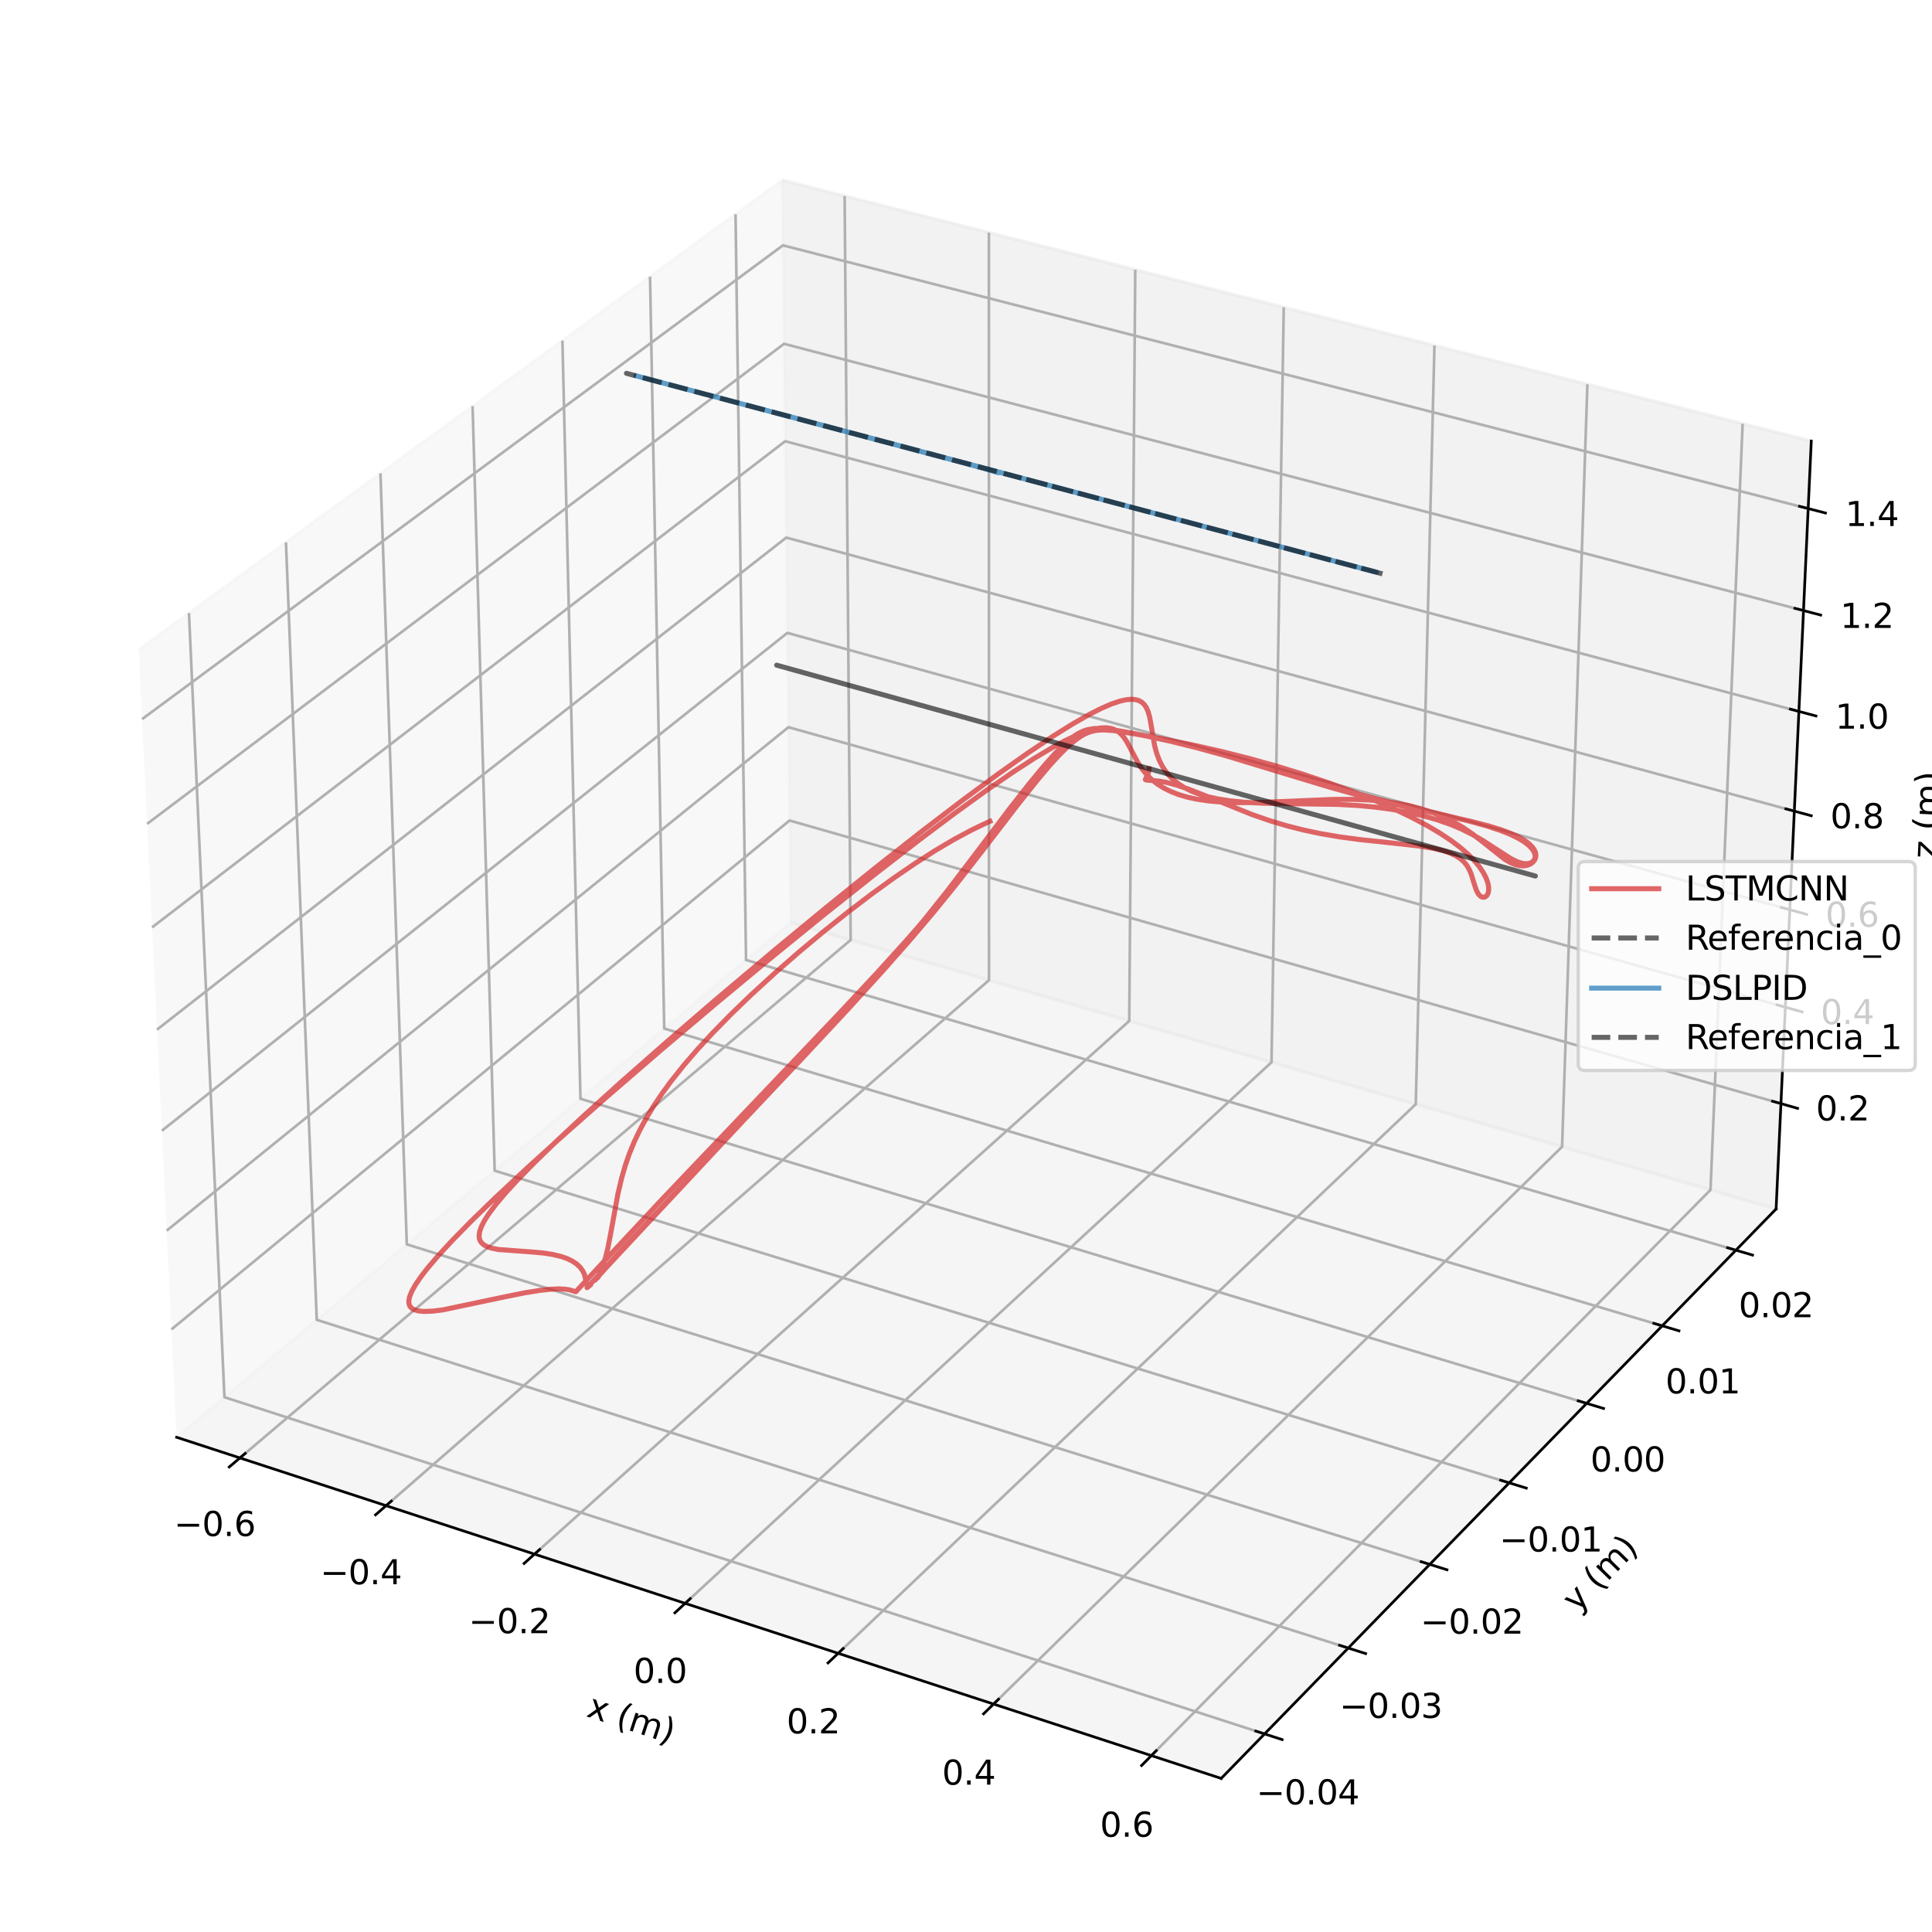 <?xml version="1.0" encoding="utf-8" standalone="no"?>
<!DOCTYPE svg PUBLIC "-//W3C//DTD SVG 1.1//EN"
  "http://www.w3.org/Graphics/SVG/1.1/DTD/svg11.dtd">
<svg height="576pt" version="1.1" viewBox="0 0 576 576" width="576pt" xmlns="http://www.w3.org/2000/svg" xmlns:xlink="http://www.w3.org/1999/xlink">
 <defs>
  <style type="text/css">*{stroke-linecap:butt;stroke-linejoin:round;}</style>
 </defs>
 <g id="figure_1">
  <g id="patch_1">
   <path d="M 0 576 
L 576 576 
L 576 0 
L 0 0 
z
" style="fill:#ffffff;"/>
  </g>
  <g id="patch_2">
   <path d="M 10.8 565.2 
L 565.2 565.2 
L 565.2 10.8 
L 10.8 10.8 
z
" style="fill:#ffffff;"/>
  </g>
  <g id="pane3d_1">
   <g id="patch_3">
    <path d="M 52.661 428.503 
L 235.742 275.041 
L 233.197 53.721 
L 41.355 193.719 
" style="fill:#f2f2f2;opacity:0.5;stroke:#f2f2f2;stroke-linejoin:miter;"/>
   </g>
  </g>
  <g id="pane3d_2">
   <g id="patch_4">
    <path d="M 235.742 275.041 
L 529.522 360.431 
L 540.006 131.488 
L 233.197 53.721 
" style="fill:#e6e6e6;opacity:0.5;stroke:#e6e6e6;stroke-linejoin:miter;"/>
   </g>
  </g>
  <g id="pane3d_3">
   <g id="patch_5">
    <path d="M 52.661 428.503 
L 364.082 530.213 
L 529.522 360.431 
L 235.742 275.041 
" style="fill:#ececec;opacity:0.5;stroke:#ececec;stroke-linejoin:miter;"/>
   </g>
  </g>
  <g id="axis3d_1">
   <g id="line2d_1">
    <path d="M 52.661 428.503 
L 364.082 530.213 
" style="fill:none;stroke:#000000;stroke-linecap:square;stroke-width:0.8;"/>
   </g>
   <g id="text_1">
    <!-- x (m) -->
    <g transform="translate(174.526 511.625)rotate(-341.913)scale(0.1 -0.1)">
     <defs>
      <path d="M 3513 3500 
L 2247 1797 
L 3578 0 
L 2900 0 
L 1881 1375 
L 863 0 
L 184 0 
L 1544 1831 
L 300 3500 
L 978 3500 
L 1906 2253 
L 2834 3500 
L 3513 3500 
z
" id="DejaVuSans-78" transform="scale(0.016)"/>
      <path id="DejaVuSans-20" transform="scale(0.016)"/>
      <path d="M 1984 4856 
Q 1566 4138 1362 3434 
Q 1159 2731 1159 2009 
Q 1159 1288 1364 580 
Q 1569 -128 1984 -844 
L 1484 -844 
Q 1016 -109 783 600 
Q 550 1309 550 2009 
Q 550 2706 781 3412 
Q 1013 4119 1484 4856 
L 1984 4856 
z
" id="DejaVuSans-28" transform="scale(0.016)"/>
      <path d="M 3328 2828 
Q 3544 3216 3844 3400 
Q 4144 3584 4550 3584 
Q 5097 3584 5394 3201 
Q 5691 2819 5691 2113 
L 5691 0 
L 5113 0 
L 5113 2094 
Q 5113 2597 4934 2840 
Q 4756 3084 4391 3084 
Q 3944 3084 3684 2787 
Q 3425 2491 3425 1978 
L 3425 0 
L 2847 0 
L 2847 2094 
Q 2847 2600 2669 2842 
Q 2491 3084 2119 3084 
Q 1678 3084 1418 2786 
Q 1159 2488 1159 1978 
L 1159 0 
L 581 0 
L 581 3500 
L 1159 3500 
L 1159 2956 
Q 1356 3278 1631 3431 
Q 1906 3584 2284 3584 
Q 2666 3584 2933 3390 
Q 3200 3197 3328 2828 
z
" id="DejaVuSans-6d" transform="scale(0.016)"/>
      <path d="M 513 4856 
L 1013 4856 
Q 1481 4119 1714 3412 
Q 1947 2706 1947 2009 
Q 1947 1309 1714 600 
Q 1481 -109 1013 -844 
L 513 -844 
Q 928 -128 1133 580 
Q 1338 1288 1338 2009 
Q 1338 2731 1133 3434 
Q 928 4138 513 4856 
z
" id="DejaVuSans-29" transform="scale(0.016)"/>
     </defs>
     <use xlink:href="#DejaVuSans-78"/>
     <use x="59.18" xlink:href="#DejaVuSans-20"/>
     <use x="90.967" xlink:href="#DejaVuSans-28"/>
     <use x="129.98" xlink:href="#DejaVuSans-6d"/>
     <use x="227.393" xlink:href="#DejaVuSans-29"/>
    </g>
   </g>
   <g id="Line3DCollection_1">
    <path d="M 71.522 434.663 
L 253.609 280.234 
L 251.819 58.441 
" style="fill:none;stroke:#b0b0b0;stroke-width:0.8;"/>
    <path d="M 115.102 448.896 
L 294.854 292.222 
L 294.826 69.342 
" style="fill:none;stroke:#b0b0b0;stroke-width:0.8;"/>
    <path d="M 159.345 463.346 
L 336.675 304.378 
L 338.46 80.402 
" style="fill:none;stroke:#b0b0b0;stroke-width:0.8;"/>
    <path d="M 204.266 478.017 
L 379.083 316.704 
L 382.734 91.624 
" style="fill:none;stroke:#b0b0b0;stroke-width:0.8;"/>
    <path d="M 249.882 492.915 
L 422.092 329.205 
L 427.662 103.012 
" style="fill:none;stroke:#b0b0b0;stroke-width:0.8;"/>
    <path d="M 296.209 508.046 
L 465.714 341.885 
L 473.258 114.569 
" style="fill:none;stroke:#b0b0b0;stroke-width:0.8;"/>
    <path d="M 343.263 523.413 
L 509.963 354.746 
L 519.539 126.3 
" style="fill:none;stroke:#b0b0b0;stroke-width:0.8;"/>
   </g>
   <g id="xtick_1">
    <g id="line2d_2">
     <path d="M 73.108 433.318 
L 68.344 437.358 
" style="fill:none;stroke:#000000;stroke-linecap:square;stroke-width:0.8;"/>
    </g>
    <g id="text_2">
     <!-- −0.6 -->
     <g transform="translate(51.866 457.942)scale(0.1 -0.1)">
      <defs>
       <path d="M 678 2272 
L 4684 2272 
L 4684 1741 
L 678 1741 
L 678 2272 
z
" id="DejaVuSans-2212" transform="scale(0.016)"/>
       <path d="M 2034 4250 
Q 1547 4250 1301 3770 
Q 1056 3291 1056 2328 
Q 1056 1369 1301 889 
Q 1547 409 2034 409 
Q 2525 409 2770 889 
Q 3016 1369 3016 2328 
Q 3016 3291 2770 3770 
Q 2525 4250 2034 4250 
z
M 2034 4750 
Q 2819 4750 3233 4129 
Q 3647 3509 3647 2328 
Q 3647 1150 3233 529 
Q 2819 -91 2034 -91 
Q 1250 -91 836 529 
Q 422 1150 422 2328 
Q 422 3509 836 4129 
Q 1250 4750 2034 4750 
z
" id="DejaVuSans-30" transform="scale(0.016)"/>
       <path d="M 684 794 
L 1344 794 
L 1344 0 
L 684 0 
L 684 794 
z
" id="DejaVuSans-2e" transform="scale(0.016)"/>
       <path d="M 2113 2584 
Q 1688 2584 1439 2293 
Q 1191 2003 1191 1497 
Q 1191 994 1439 701 
Q 1688 409 2113 409 
Q 2538 409 2786 701 
Q 3034 994 3034 1497 
Q 3034 2003 2786 2293 
Q 2538 2584 2113 2584 
z
M 3366 4563 
L 3366 3988 
Q 3128 4100 2886 4159 
Q 2644 4219 2406 4219 
Q 1781 4219 1451 3797 
Q 1122 3375 1075 2522 
Q 1259 2794 1537 2939 
Q 1816 3084 2150 3084 
Q 2853 3084 3261 2657 
Q 3669 2231 3669 1497 
Q 3669 778 3244 343 
Q 2819 -91 2113 -91 
Q 1303 -91 875 529 
Q 447 1150 447 2328 
Q 447 3434 972 4092 
Q 1497 4750 2381 4750 
Q 2619 4750 2861 4703 
Q 3103 4656 3366 4563 
z
" id="DejaVuSans-36" transform="scale(0.016)"/>
      </defs>
      <use xlink:href="#DejaVuSans-2212"/>
      <use x="83.789" xlink:href="#DejaVuSans-30"/>
      <use x="147.412" xlink:href="#DejaVuSans-2e"/>
      <use x="179.199" xlink:href="#DejaVuSans-36"/>
     </g>
    </g>
   </g>
   <g id="xtick_2">
    <g id="line2d_3">
     <path d="M 116.668 447.531 
L 111.962 451.632 
" style="fill:none;stroke:#000000;stroke-linecap:square;stroke-width:0.8;"/>
    </g>
    <g id="text_3">
     <!-- −0.4 -->
     <g transform="translate(95.467 472.319)scale(0.1 -0.1)">
      <defs>
       <path d="M 2419 4116 
L 825 1625 
L 2419 1625 
L 2419 4116 
z
M 2253 4666 
L 3047 4666 
L 3047 1625 
L 3713 1625 
L 3713 1100 
L 3047 1100 
L 3047 0 
L 2419 0 
L 2419 1100 
L 313 1100 
L 313 1709 
L 2253 4666 
z
" id="DejaVuSans-34" transform="scale(0.016)"/>
      </defs>
      <use xlink:href="#DejaVuSans-2212"/>
      <use x="83.789" xlink:href="#DejaVuSans-30"/>
      <use x="147.412" xlink:href="#DejaVuSans-2e"/>
      <use x="179.199" xlink:href="#DejaVuSans-34"/>
     </g>
    </g>
   </g>
   <g id="xtick_3">
    <g id="line2d_4">
     <path d="M 160.891 461.96 
L 156.246 466.124 
" style="fill:none;stroke:#000000;stroke-linecap:square;stroke-width:0.8;"/>
    </g>
    <g id="text_4">
     <!-- −0.2 -->
     <g transform="translate(139.733 486.915)scale(0.1 -0.1)">
      <defs>
       <path d="M 1228 531 
L 3431 531 
L 3431 0 
L 469 0 
L 469 531 
Q 828 903 1448 1529 
Q 2069 2156 2228 2338 
Q 2531 2678 2651 2914 
Q 2772 3150 2772 3378 
Q 2772 3750 2511 3984 
Q 2250 4219 1831 4219 
Q 1534 4219 1204 4116 
Q 875 4013 500 3803 
L 500 4441 
Q 881 4594 1212 4672 
Q 1544 4750 1819 4750 
Q 2544 4750 2975 4387 
Q 3406 4025 3406 3419 
Q 3406 3131 3298 2873 
Q 3191 2616 2906 2266 
Q 2828 2175 2409 1742 
Q 1991 1309 1228 531 
z
" id="DejaVuSans-32" transform="scale(0.016)"/>
      </defs>
      <use xlink:href="#DejaVuSans-2212"/>
      <use x="83.789" xlink:href="#DejaVuSans-30"/>
      <use x="147.412" xlink:href="#DejaVuSans-2e"/>
      <use x="179.199" xlink:href="#DejaVuSans-32"/>
     </g>
    </g>
   </g>
   <g id="xtick_4">
    <g id="line2d_5">
     <path d="M 205.792 476.61 
L 201.209 480.838 
" style="fill:none;stroke:#000000;stroke-linecap:square;stroke-width:0.8;"/>
    </g>
    <g id="text_5">
     <!-- 0.0 -->
     <g transform="translate(188.869 501.736)scale(0.1 -0.1)">
      <use xlink:href="#DejaVuSans-30"/>
      <use x="63.623" xlink:href="#DejaVuSans-2e"/>
      <use x="95.41" xlink:href="#DejaVuSans-30"/>
     </g>
    </g>
   </g>
   <g id="xtick_5">
    <g id="line2d_6">
     <path d="M 251.386 491.486 
L 246.869 495.78 
" style="fill:none;stroke:#000000;stroke-linecap:square;stroke-width:0.8;"/>
    </g>
    <g id="text_6">
     <!-- 0.2 -->
     <g transform="translate(234.511 516.787)scale(0.1 -0.1)">
      <use xlink:href="#DejaVuSans-30"/>
      <use x="63.623" xlink:href="#DejaVuSans-2e"/>
      <use x="95.41" xlink:href="#DejaVuSans-32"/>
     </g>
    </g>
   </g>
   <g id="xtick_6">
    <g id="line2d_7">
     <path d="M 297.69 506.594 
L 293.241 510.955 
" style="fill:none;stroke:#000000;stroke-linecap:square;stroke-width:0.8;"/>
    </g>
    <g id="text_7">
     <!-- 0.4 -->
     <g transform="translate(280.866 532.072)scale(0.1 -0.1)">
      <use xlink:href="#DejaVuSans-30"/>
      <use x="63.623" xlink:href="#DejaVuSans-2e"/>
      <use x="95.41" xlink:href="#DejaVuSans-34"/>
     </g>
    </g>
   </g>
   <g id="xtick_7">
    <g id="line2d_8">
     <path d="M 344.72 521.939 
L 340.342 526.369 
" style="fill:none;stroke:#000000;stroke-linecap:square;stroke-width:0.8;"/>
    </g>
    <g id="text_8">
     <!-- 0.6 -->
     <g transform="translate(327.949 547.598)scale(0.1 -0.1)">
      <use xlink:href="#DejaVuSans-30"/>
      <use x="63.623" xlink:href="#DejaVuSans-2e"/>
      <use x="95.41" xlink:href="#DejaVuSans-36"/>
     </g>
    </g>
   </g>
  </g>
  <g id="axis3d_2">
   <g id="line2d_9">
    <path d="M 529.522 360.431 
L 364.082 530.213 
" style="fill:none;stroke:#000000;stroke-linecap:square;stroke-width:0.8;"/>
   </g>
   <g id="text_9">
    <!-- y (m) -->
    <g transform="translate(470.139 480.979)rotate(-45.742)scale(0.1 -0.1)">
     <defs>
      <path d="M 2059 -325 
Q 1816 -950 1584 -1140 
Q 1353 -1331 966 -1331 
L 506 -1331 
L 506 -850 
L 844 -850 
Q 1081 -850 1212 -737 
Q 1344 -625 1503 -206 
L 1606 56 
L 191 3500 
L 800 3500 
L 1894 763 
L 2988 3500 
L 3597 3500 
L 2059 -325 
z
" id="DejaVuSans-79" transform="scale(0.016)"/>
     </defs>
     <use xlink:href="#DejaVuSans-79"/>
     <use x="59.18" xlink:href="#DejaVuSans-20"/>
     <use x="90.967" xlink:href="#DejaVuSans-28"/>
     <use x="129.98" xlink:href="#DejaVuSans-6d"/>
     <use x="227.393" xlink:href="#DejaVuSans-29"/>
    </g>
   </g>
   <g id="Line3DCollection_2">
    <path d="M 56.341 182.783 
L 66.913 416.557 
L 377.013 516.942 
" style="fill:none;stroke:#b0b0b0;stroke-width:0.8;"/>
    <path d="M 85.254 161.683 
L 94.433 393.489 
L 401.958 491.343 
" style="fill:none;stroke:#b0b0b0;stroke-width:0.8;"/>
    <path d="M 113.429 141.122 
L 121.281 370.984 
L 426.261 466.401 
" style="fill:none;stroke:#b0b0b0;stroke-width:0.8;"/>
    <path d="M 140.895 121.079 
L 147.482 349.022 
L 449.948 442.093 
" style="fill:none;stroke:#b0b0b0;stroke-width:0.8;"/>
    <path d="M 167.677 101.534 
L 173.058 327.584 
L 473.042 418.393 
" style="fill:none;stroke:#b0b0b0;stroke-width:0.8;"/>
    <path d="M 193.801 82.47 
L 198.031 306.65 
L 495.564 395.28 
" style="fill:none;stroke:#b0b0b0;stroke-width:0.8;"/>
    <path d="M 219.29 63.869 
L 222.423 286.205 
L 517.536 372.731 
" style="fill:none;stroke:#b0b0b0;stroke-width:0.8;"/>
   </g>
   <g id="xtick_8">
    <g id="line2d_10">
     <path d="M 374.4 516.097 
L 382.246 518.636 
" style="fill:none;stroke:#000000;stroke-linecap:square;stroke-width:0.8;"/>
    </g>
    <g id="text_10">
     <!-- −0.04 -->
     <g transform="translate(374.557 537.949)scale(0.1 -0.1)">
      <use xlink:href="#DejaVuSans-2212"/>
      <use x="83.789" xlink:href="#DejaVuSans-30"/>
      <use x="147.412" xlink:href="#DejaVuSans-2e"/>
      <use x="179.199" xlink:href="#DejaVuSans-30"/>
      <use x="242.822" xlink:href="#DejaVuSans-34"/>
     </g>
    </g>
   </g>
   <g id="xtick_9">
    <g id="line2d_11">
     <path d="M 399.368 490.519 
L 407.144 492.993 
" style="fill:none;stroke:#000000;stroke-linecap:square;stroke-width:0.8;"/>
    </g>
    <g id="text_11">
     <!-- −0.03 -->
     <g transform="translate(399.341 512.168)scale(0.1 -0.1)">
      <defs>
       <path d="M 2597 2516 
Q 3050 2419 3304 2112 
Q 3559 1806 3559 1356 
Q 3559 666 3084 287 
Q 2609 -91 1734 -91 
Q 1441 -91 1130 -33 
Q 819 25 488 141 
L 488 750 
Q 750 597 1062 519 
Q 1375 441 1716 441 
Q 2309 441 2620 675 
Q 2931 909 2931 1356 
Q 2931 1769 2642 2001 
Q 2353 2234 1838 2234 
L 1294 2234 
L 1294 2753 
L 1863 2753 
Q 2328 2753 2575 2939 
Q 2822 3125 2822 3475 
Q 2822 3834 2567 4026 
Q 2313 4219 1838 4219 
Q 1578 4219 1281 4162 
Q 984 4106 628 3988 
L 628 4550 
Q 988 4650 1302 4700 
Q 1616 4750 1894 4750 
Q 2613 4750 3031 4423 
Q 3450 4097 3450 3541 
Q 3450 3153 3228 2886 
Q 3006 2619 2597 2516 
z
" id="DejaVuSans-33" transform="scale(0.016)"/>
      </defs>
      <use xlink:href="#DejaVuSans-2212"/>
      <use x="83.789" xlink:href="#DejaVuSans-30"/>
      <use x="147.412" xlink:href="#DejaVuSans-2e"/>
      <use x="179.199" xlink:href="#DejaVuSans-30"/>
      <use x="242.822" xlink:href="#DejaVuSans-33"/>
     </g>
    </g>
   </g>
   <g id="xtick_10">
    <g id="line2d_12">
     <path d="M 423.695 465.598 
L 431.401 468.009 
" style="fill:none;stroke:#000000;stroke-linecap:square;stroke-width:0.8;"/>
    </g>
    <g id="text_12">
     <!-- −0.02 -->
     <g transform="translate(423.489 487.049)scale(0.1 -0.1)">
      <use xlink:href="#DejaVuSans-2212"/>
      <use x="83.789" xlink:href="#DejaVuSans-30"/>
      <use x="147.412" xlink:href="#DejaVuSans-2e"/>
      <use x="179.199" xlink:href="#DejaVuSans-30"/>
      <use x="242.822" xlink:href="#DejaVuSans-32"/>
     </g>
    </g>
   </g>
   <g id="xtick_11">
    <g id="line2d_13">
     <path d="M 447.404 441.31 
L 455.042 443.66 
" style="fill:none;stroke:#000000;stroke-linecap:square;stroke-width:0.8;"/>
    </g>
    <g id="text_13">
     <!-- −0.01 -->
     <g transform="translate(447.023 462.568)scale(0.1 -0.1)">
      <defs>
       <path d="M 794 531 
L 1825 531 
L 1825 4091 
L 703 3866 
L 703 4441 
L 1819 4666 
L 2450 4666 
L 2450 531 
L 3481 531 
L 3481 0 
L 794 0 
L 794 531 
z
" id="DejaVuSans-31" transform="scale(0.016)"/>
      </defs>
      <use xlink:href="#DejaVuSans-2212"/>
      <use x="83.789" xlink:href="#DejaVuSans-30"/>
      <use x="147.412" xlink:href="#DejaVuSans-2e"/>
      <use x="179.199" xlink:href="#DejaVuSans-30"/>
      <use x="242.822" xlink:href="#DejaVuSans-31"/>
     </g>
    </g>
   </g>
   <g id="xtick_12">
    <g id="line2d_14">
     <path d="M 470.52 417.63 
L 478.091 419.921 
" style="fill:none;stroke:#000000;stroke-linecap:square;stroke-width:0.8;"/>
    </g>
    <g id="text_14">
     <!-- 0.00 -->
     <g transform="translate(474.157 438.701)scale(0.1 -0.1)">
      <use xlink:href="#DejaVuSans-30"/>
      <use x="63.623" xlink:href="#DejaVuSans-2e"/>
      <use x="95.41" xlink:href="#DejaVuSans-30"/>
      <use x="159.033" xlink:href="#DejaVuSans-30"/>
     </g>
    </g>
   </g>
   <g id="xtick_13">
    <g id="line2d_15">
     <path d="M 493.065 394.535 
L 500.569 396.771 
" style="fill:none;stroke:#000000;stroke-linecap:square;stroke-width:0.8;"/>
    </g>
    <g id="text_15">
     <!-- 0.01 -->
     <g transform="translate(496.534 415.424)scale(0.1 -0.1)">
      <use xlink:href="#DejaVuSans-30"/>
      <use x="63.623" xlink:href="#DejaVuSans-2e"/>
      <use x="95.41" xlink:href="#DejaVuSans-30"/>
      <use x="159.033" xlink:href="#DejaVuSans-31"/>
     </g>
    </g>
   </g>
   <g id="xtick_14">
    <g id="line2d_16">
     <path d="M 515.058 372.005 
L 522.497 374.186 
" style="fill:none;stroke:#000000;stroke-linecap:square;stroke-width:0.8;"/>
    </g>
    <g id="text_16">
     <!-- 0.02 -->
     <g transform="translate(518.363 392.716)scale(0.1 -0.1)">
      <use xlink:href="#DejaVuSans-30"/>
      <use x="63.623" xlink:href="#DejaVuSans-2e"/>
      <use x="95.41" xlink:href="#DejaVuSans-30"/>
      <use x="159.033" xlink:href="#DejaVuSans-32"/>
     </g>
    </g>
   </g>
  </g>
  <g id="axis3d_3">
   <g id="line2d_17">
    <path d="M 529.522 360.431 
L 540.006 131.488 
" style="fill:none;stroke:#000000;stroke-linecap:square;stroke-width:0.8;"/>
   </g>
   <g id="text_17">
    <!-- z (m) -->
    <g transform="translate(577.327 256.137)rotate(-87.378)scale(0.1 -0.1)">
     <defs>
      <path d="M 353 3500 
L 3084 3500 
L 3084 2975 
L 922 459 
L 3084 459 
L 3084 0 
L 275 0 
L 275 525 
L 2438 3041 
L 353 3041 
L 353 3500 
z
" id="DejaVuSans-7a" transform="scale(0.016)"/>
     </defs>
     <use xlink:href="#DejaVuSans-7a"/>
     <use x="52.49" xlink:href="#DejaVuSans-20"/>
     <use x="84.277" xlink:href="#DejaVuSans-28"/>
     <use x="123.291" xlink:href="#DejaVuSans-6d"/>
     <use x="220.703" xlink:href="#DejaVuSans-29"/>
    </g>
   </g>
   <g id="Line3DCollection_3">
    <path d="M 530.96 329.026 
L 235.392 244.626 
L 51.112 396.344 
" style="fill:none;stroke:#b0b0b0;stroke-width:0.8;"/>
    <path d="M 532.276 300.285 
L 235.072 216.807 
L 49.694 366.899 
" style="fill:none;stroke:#b0b0b0;stroke-width:0.8;"/>
    <path d="M 533.607 271.221 
L 234.749 188.69 
L 48.26 337.111 
" style="fill:none;stroke:#b0b0b0;stroke-width:0.8;"/>
    <path d="M 534.953 241.829 
L 234.422 160.271 
L 46.809 306.973 
" style="fill:none;stroke:#b0b0b0;stroke-width:0.8;"/>
    <path d="M 536.314 212.102 
L 234.092 131.544 
L 45.34 276.48 
" style="fill:none;stroke:#b0b0b0;stroke-width:0.8;"/>
    <path d="M 537.691 182.035 
L 233.758 102.505 
L 43.854 245.624 
" style="fill:none;stroke:#b0b0b0;stroke-width:0.8;"/>
    <path d="M 539.084 151.623 
L 233.42 73.148 
L 42.351 214.399 
" style="fill:none;stroke:#b0b0b0;stroke-width:0.8;"/>
   </g>
   <g id="xtick_15">
    <g id="line2d_18">
     <path d="M 528.478 328.318 
L 535.928 330.445 
" style="fill:none;stroke:#000000;stroke-linecap:square;stroke-width:0.8;"/>
    </g>
    <g id="text_18">
     <!-- 0.2 -->
     <g transform="translate(541.395 334.045)scale(0.1 -0.1)">
      <use xlink:href="#DejaVuSans-30"/>
      <use x="63.623" xlink:href="#DejaVuSans-2e"/>
      <use x="95.41" xlink:href="#DejaVuSans-32"/>
     </g>
    </g>
   </g>
   <g id="xtick_16">
    <g id="line2d_19">
     <path d="M 529.78 299.584 
L 537.273 301.689 
" style="fill:none;stroke:#000000;stroke-linecap:square;stroke-width:0.8;"/>
    </g>
    <g id="text_19">
     <!-- 0.4 -->
     <g transform="translate(542.812 305.332)scale(0.1 -0.1)">
      <use xlink:href="#DejaVuSans-30"/>
      <use x="63.623" xlink:href="#DejaVuSans-2e"/>
      <use x="95.41" xlink:href="#DejaVuSans-34"/>
     </g>
    </g>
   </g>
   <g id="xtick_17">
    <g id="line2d_20">
     <path d="M 531.097 270.528 
L 538.633 272.609 
" style="fill:none;stroke:#000000;stroke-linecap:square;stroke-width:0.8;"/>
    </g>
    <g id="text_20">
     <!-- 0.6 -->
     <g transform="translate(544.245 276.296)scale(0.1 -0.1)">
      <use xlink:href="#DejaVuSans-30"/>
      <use x="63.623" xlink:href="#DejaVuSans-2e"/>
      <use x="95.41" xlink:href="#DejaVuSans-36"/>
     </g>
    </g>
   </g>
   <g id="xtick_18">
    <g id="line2d_21">
     <path d="M 532.428 241.143 
L 540.009 243.201 
" style="fill:none;stroke:#000000;stroke-linecap:square;stroke-width:0.8;"/>
    </g>
    <g id="text_21">
     <!-- 0.8 -->
     <g transform="translate(545.694 246.932)scale(0.1 -0.1)">
      <defs>
       <path d="M 2034 2216 
Q 1584 2216 1326 1975 
Q 1069 1734 1069 1313 
Q 1069 891 1326 650 
Q 1584 409 2034 409 
Q 2484 409 2743 651 
Q 3003 894 3003 1313 
Q 3003 1734 2745 1975 
Q 2488 2216 2034 2216 
z
M 1403 2484 
Q 997 2584 770 2862 
Q 544 3141 544 3541 
Q 544 4100 942 4425 
Q 1341 4750 2034 4750 
Q 2731 4750 3128 4425 
Q 3525 4100 3525 3541 
Q 3525 3141 3298 2862 
Q 3072 2584 2669 2484 
Q 3125 2378 3379 2068 
Q 3634 1759 3634 1313 
Q 3634 634 3220 271 
Q 2806 -91 2034 -91 
Q 1263 -91 848 271 
Q 434 634 434 1313 
Q 434 1759 690 2068 
Q 947 2378 1403 2484 
z
M 1172 3481 
Q 1172 3119 1398 2916 
Q 1625 2713 2034 2713 
Q 2441 2713 2670 2916 
Q 2900 3119 2900 3481 
Q 2900 3844 2670 4047 
Q 2441 4250 2034 4250 
Q 1625 4250 1398 4047 
Q 1172 3844 1172 3481 
z
" id="DejaVuSans-38" transform="scale(0.016)"/>
      </defs>
      <use xlink:href="#DejaVuSans-30"/>
      <use x="63.623" xlink:href="#DejaVuSans-2e"/>
      <use x="95.41" xlink:href="#DejaVuSans-38"/>
     </g>
    </g>
   </g>
   <g id="xtick_19">
    <g id="line2d_22">
     <path d="M 533.774 211.425 
L 541.4 213.458 
" style="fill:none;stroke:#000000;stroke-linecap:square;stroke-width:0.8;"/>
    </g>
    <g id="text_22">
     <!-- 1.0 -->
     <g transform="translate(547.159 217.236)scale(0.1 -0.1)">
      <use xlink:href="#DejaVuSans-31"/>
      <use x="63.623" xlink:href="#DejaVuSans-2e"/>
      <use x="95.41" xlink:href="#DejaVuSans-30"/>
     </g>
    </g>
   </g>
   <g id="xtick_20">
    <g id="line2d_23">
     <path d="M 535.136 181.367 
L 542.807 183.374 
" style="fill:none;stroke:#000000;stroke-linecap:square;stroke-width:0.8;"/>
    </g>
    <g id="text_23">
     <!-- 1.2 -->
     <g transform="translate(548.641 187.2)scale(0.1 -0.1)">
      <use xlink:href="#DejaVuSans-31"/>
      <use x="63.623" xlink:href="#DejaVuSans-2e"/>
      <use x="95.41" xlink:href="#DejaVuSans-32"/>
     </g>
    </g>
   </g>
   <g id="xtick_21">
    <g id="line2d_24">
     <path d="M 536.513 150.963 
L 544.23 152.944 
" style="fill:none;stroke:#000000;stroke-linecap:square;stroke-width:0.8;"/>
    </g>
    <g id="text_24">
     <!-- 1.4 -->
     <g transform="translate(550.14 156.819)scale(0.1 -0.1)">
      <use xlink:href="#DejaVuSans-31"/>
      <use x="63.623" xlink:href="#DejaVuSans-2e"/>
      <use x="95.41" xlink:href="#DejaVuSans-34"/>
     </g>
    </g>
   </g>
  </g>
  <g id="axes_1">
   <g id="line2d_25">
    <path clip-path="url(#pe432aa7306)" d="M 342.536 229.185 
L 342.417 230.335 
L 342.018 231.204 
L 341.466 232.406 
L 341.706 232.542 
L 342.518 232.634 
L 345.63 232.88 
L 347.918 233.298 
L 350.634 234.014 
L 354.146 235.188 
L 359.012 237.092 
L 373.202 242.815 
L 378.523 244.659 
L 383.443 246.14 
L 388.488 247.431 
L 393.598 248.516 
L 399.331 249.495 
L 405.546 250.325 
L 414.753 251.295 
L 423.018 252.218 
L 427.002 252.86 
L 430.007 253.558 
L 432.228 254.292 
L 434.052 255.141 
L 435.349 255.976 
L 436.396 256.892 
L 437.33 258.024 
L 438.035 259.221 
L 438.68 260.759 
L 439.406 263.152 
L 440.155 265.43 
L 440.754 266.539 
L 441.323 267.156 
L 441.866 267.457 
L 442.408 267.514 
L 442.913 267.33 
L 443.342 266.915 
L 443.658 266.28 
L 443.824 265.442 
L 443.808 264.418 
L 443.58 263.228 
L 443.047 261.735 
L 442.194 260.091 
L 441 258.325 
L 439.449 256.466 
L 437.532 254.54 
L 435.247 252.572 
L 432.6 250.583 
L 429.282 248.384 
L 425.56 246.186 
L 421.072 243.797 
L 415.747 241.232 
L 409.983 238.708 
L 403.337 236.046 
L 396.282 233.455 
L 388.314 230.775 
L 380.528 228.386 
L 372.434 226.124 
L 364.061 224.01 
L 355.441 222.059 
L 346.613 220.28 
L 336.977 218.569 
L 331.788 217.803 
L 329.188 217.613 
L 327.238 217.702 
L 325.94 217.923 
L 324.641 218.31 
L 323.342 218.877 
L 322.043 219.623 
L 320.092 221.05 
L 318.14 222.771 
L 315.549 225.362 
L 312.354 228.869 
L 308.053 233.936 
L 301.958 241.482 
L 290.62 255.999 
L 283.433 264.977 
L 276.949 272.706 
L 270.055 280.583 
L 261.412 290.11 
L 249.811 302.533 
L 231.901 321.341 
L 197.285 357.666 
L 180.642 375.465 
L 171.682 385.108 
L 171.298 385.013 
L 169.883 384.569 
L 168.499 384.351 
L 166.544 384.265 
L 163.994 384.381 
L 160.893 384.722 
L 156.404 385.447 
L 150.449 386.643 
L 132.043 390.522 
L 128.976 390.899 
L 126.377 390.99 
L 124.775 390.839 
L 123.502 390.478 
L 122.847 390.111 
L 122.355 389.637 
L 122.033 389.051 
L 121.884 388.349 
L 121.915 387.527 
L 122.129 386.581 
L 122.8 384.924 
L 123.898 382.976 
L 125.427 380.733 
L 127.385 378.195 
L 130.654 374.359 
L 134.652 370.022 
L 140.62 363.936 
L 147.578 357.179 
L 157.079 348.302 
L 167.632 338.742 
L 180.958 326.968 
L 197.048 313.07 
L 213.503 299.143 
L 229.802 285.61 
L 245.496 272.84 
L 260.22 261.125 
L 273.701 250.683 
L 284.333 242.7 
L 293.806 235.847 
L 302.099 230.138 
L 308.281 226.137 
L 313.645 222.93 
L 317.524 220.833 
L 320.903 219.228 
L 323.819 218.079 
L 326.315 217.352 
L 328.038 217.046 
L 329.541 216.965 
L 330.848 217.087 
L 331.98 217.392 
L 332.961 217.858 
L 334.009 218.636 
L 334.899 219.592 
L 335.819 220.921 
L 337.032 223.164 
L 339.272 227.423 
L 340.481 229.252 
L 341.916 231.002 
L 343.358 232.411 
L 345.017 233.721 
L 346.907 234.914 
L 349.035 235.976 
L 351.407 236.896 
L 354.018 237.664 
L 356.859 238.278 
L 360.444 238.804 
L 364.288 239.135 
L 368.946 239.302 
L 374.441 239.269 
L 382.007 238.986 
L 397.601 238.329 
L 403.434 238.323 
L 408.38 238.531 
L 413.003 238.961 
L 416.828 239.528 
L 420.38 240.255 
L 424.055 241.238 
L 427.402 242.367 
L 430.437 243.616 
L 433.469 245.116 
L 436.175 246.701 
L 438.817 248.496 
L 441.76 250.762 
L 448.616 256.184 
L 450.329 257.183 
L 451.819 257.798 
L 453.102 258.094 
L 454.305 258.142 
L 455.402 257.949 
L 456.268 257.588 
L 456.985 257.069 
L 457.518 256.416 
L 457.809 255.742 
L 457.906 254.999 
L 457.787 254.204 
L 457.435 253.372 
L 456.838 252.518 
L 455.86 251.544 
L 454.546 250.571 
L 452.688 249.504 
L 450.409 248.464 
L 447.426 247.356 
L 443.626 246.192 
L 438.525 244.873 
L 430.603 243.082 
L 414.332 239.444 
L 405.576 237.232 
L 396.583 234.725 
L 385.217 231.3 
L 365.535 225.327 
L 356.725 222.909 
L 348.878 220.975 
L 340.835 219.228 
L 333.891 217.929 
L 330.702 217.484 
L 328.784 217.373 
L 326.867 217.486 
L 325.591 217.744 
L 324.317 218.17 
L 323.043 218.777 
L 321.135 220.014 
L 319.228 221.589 
L 316.689 224.06 
L 313.544 227.498 
L 309.261 232.589 
L 303.08 240.362 
L 293.074 253.405 
L 284.694 264.162 
L 278.079 272.282 
L 271.165 280.417 
L 263.254 289.39 
L 253.449 300.178 
L 239.708 314.941 
L 212.313 343.954 
L 186.233 371.717 
L 175.013 383.898 
L 176.135 382.998 
L 175.515 383.376 
L 175.237 383.402 
L 175.05 383.253 
L 174.877 382.755 
L 174.254 379.976 
L 173.722 378.87 
L 172.941 377.801 
L 171.889 376.816 
L 170.583 375.949 
L 169.042 375.213 
L 167.303 374.608 
L 164.744 373.997 
L 161.991 373.575 
L 158.418 373.247 
L 148.534 372.515 
L 146.505 372.103 
L 145.236 371.669 
L 144.212 371.105 
L 143.456 370.393 
L 143.111 369.825 
L 142.901 369.179 
L 142.832 368.448 
L 143 367.185 
L 143.51 365.708 
L 144.37 364.009 
L 145.591 362.078 
L 147.784 359.134 
L 150.623 355.762 
L 154.101 351.964 
L 159.318 346.63 
L 165.447 340.675 
L 173.901 332.781 
L 185.063 322.695 
L 199.133 310.319 
L 214.097 297.444 
L 231.342 282.916 
L 246.513 270.405 
L 261.123 258.622 
L 274.847 247.83 
L 287.435 238.227 
L 297.382 230.9 
L 306.253 224.633 
L 314.011 219.444 
L 319.773 215.847 
L 324.737 213.013 
L 328.291 211.21 
L 331.345 209.888 
L 333.933 209.016 
L 335.693 208.621 
L 337.199 208.477 
L 338.473 208.564 
L 339.537 208.864 
L 340.413 209.356 
L 341.126 210.021 
L 341.699 210.839 
L 342.253 212.046 
L 342.738 213.715 
L 343.199 216.214 
L 344.236 222.339 
L 344.884 224.709 
L 345.629 226.67 
L 346.582 228.536 
L 347.553 230.003 
L 348.695 231.377 
L 350.014 232.65 
L 351.515 233.814 
L 353.198 234.864 
L 355.06 235.797 
L 357.522 236.761 
L 360.218 237.56 
L 363.127 238.201 
L 366.759 238.763 
L 371.165 239.192 
L 376.358 239.46 
L 384.087 239.6 
L 398.728 239.816 
L 404.772 240.145 
L 409.967 240.629 
L 414.846 241.288 
L 419.828 242.187 
L 424.399 243.241 
L 428.557 244.43 
L 432.31 245.74 
L 435.67 247.149 
L 438.92 248.76 
L 442.219 250.663 
L 446.171 253.233 
L 450.46 255.986 
L 452.332 256.912 
L 453.77 257.374 
L 454.949 257.515 
L 455.887 257.412 
L 456.669 257.101 
L 457.209 256.66 
L 457.563 256.085 
L 457.704 255.395 
L 457.627 254.703 
L 457.292 253.856 
L 456.674 252.954 
L 455.756 252.015 
L 454.369 250.948 
L 452.586 249.874 
L 450.159 248.702 
L 447.25 247.552 
L 443.543 246.329 
L 438.555 244.934 
L 431.214 243.144 
L 410.117 238.133 
L 400.717 235.607 
L 389.973 232.478 
L 362.903 224.459 
L 353.972 222.135 
L 346.024 220.292 
L 337.892 218.64 
L 331.53 217.541 
L 328.325 217.195 
L 326.4 217.193 
L 324.478 217.479 
L 323.198 217.866 
L 321.919 218.433 
L 320.64 219.179 
L 318.723 220.607 
L 316.806 222.333 
L 314.259 224.945 
L 311.114 228.49 
L 306.867 233.635 
L 300.809 241.359 
L 291.966 253.078 
L 282.602 265.389 
L 276.176 273.454 
L 269.409 281.578 
L 261.613 290.579 
L 251.896 301.435 
L 239.067 315.407 
L 217.762 338.23 
L 181.141 377.475 
L 177.299 381.714 
L 178.399 380.704 
L 178.326 380.731 
L 178.339 380.657 
L 180.425 375.292 
L 181.176 372.339 
L 182.077 367.708 
L 184.228 355.923 
L 185.33 351.247 
L 186.498 347.228 
L 187.682 343.846 
L 189.091 340.418 
L 190.747 336.934 
L 192.669 333.385 
L 194.869 329.761 
L 197.358 326.056 
L 200.137 322.268 
L 203.847 317.617 
L 207.948 312.863 
L 212.407 308.026 
L 218.004 302.316 
L 223.946 296.587 
L 231.04 290.094 
L 238.316 283.75 
L 245.628 277.656 
L 252.839 271.905 
L 259.839 266.573 
L 266.546 261.716 
L 272.906 257.367 
L 278.886 253.543 
L 284.479 250.242 
L 289.697 247.446 
L 293.973 245.39 
L 295.149 244.866 
L 295.149 244.866 
" style="fill:none;stroke:#d62728;stroke-linecap:square;stroke-opacity:0.7;stroke-width:1.5;"/>
   </g>
   <g id="line2d_26">
    <path clip-path="url(#pe432aa7306)" d="M 342.536 229.159 
L 457.749 261.18 
L 231.557 198.315 
L 342.536 229.159 
" style="fill:none;stroke:#000000;stroke-dasharray:5.55,2.4;stroke-dashoffset:0;stroke-opacity:0.595;stroke-width:1.5;"/>
   </g>
   <g id="line2d_27">
    <path clip-path="url(#pe432aa7306)" d="M 297.681 140.748 
L 297.66 140.952 
L 297.579 140.931 
L 294.887 140.092 
L 287.159 137.971 
L 189.579 112.038 
L 340.802 152.157 
L 410.365 170.596 
L 189.753 112.08 
L 362.605 157.952 
" style="fill:none;stroke:#1f77b4;stroke-linecap:square;stroke-opacity:0.7;stroke-width:1.5;"/>
   </g>
   <g id="line2d_28">
    <path clip-path="url(#pe432aa7306)" d="M 297.187 140.59 
L 186.777 111.304 
L 412.845 171.269 
L 300.15 141.376 
" style="fill:none;stroke:#000000;stroke-dasharray:5.55,2.4;stroke-dashoffset:0;stroke-opacity:0.595;stroke-width:1.5;"/>
   </g>
  </g>
  <g id="legend_1">
   <g id="patch_6">
    <path d="M 472.531 319.134 
L 569 319.134 
Q 571 319.134 571 317.134 
L 571 258.866 
Q 571 256.866 569 256.866 
L 472.531 256.866 
Q 470.531 256.866 470.531 258.866 
L 470.531 317.134 
Q 470.531 319.134 472.531 319.134 
z
" style="fill:#ffffff;opacity:0.8;stroke:#cccccc;stroke-linejoin:miter;"/>
   </g>
   <g id="line2d_29">
    <path d="M 474.531 264.964 
L 494.531 264.964 
" style="fill:none;stroke:#d62728;stroke-linecap:square;stroke-opacity:0.7;stroke-width:1.5;"/>
   </g>
   <g id="line2d_30"/>
   <g id="text_25">
    <!-- LSTMCNN -->
    <g transform="translate(502.531 268.464)scale(0.1 -0.1)">
     <defs>
      <path d="M 628 4666 
L 1259 4666 
L 1259 531 
L 3531 531 
L 3531 0 
L 628 0 
L 628 4666 
z
" id="DejaVuSans-4c" transform="scale(0.016)"/>
      <path d="M 3425 4513 
L 3425 3897 
Q 3066 4069 2747 4153 
Q 2428 4238 2131 4238 
Q 1616 4238 1336 4038 
Q 1056 3838 1056 3469 
Q 1056 3159 1242 3001 
Q 1428 2844 1947 2747 
L 2328 2669 
Q 3034 2534 3370 2195 
Q 3706 1856 3706 1288 
Q 3706 609 3251 259 
Q 2797 -91 1919 -91 
Q 1588 -91 1214 -16 
Q 841 59 441 206 
L 441 856 
Q 825 641 1194 531 
Q 1563 422 1919 422 
Q 2459 422 2753 634 
Q 3047 847 3047 1241 
Q 3047 1584 2836 1778 
Q 2625 1972 2144 2069 
L 1759 2144 
Q 1053 2284 737 2584 
Q 422 2884 422 3419 
Q 422 4038 858 4394 
Q 1294 4750 2059 4750 
Q 2388 4750 2728 4690 
Q 3069 4631 3425 4513 
z
" id="DejaVuSans-53" transform="scale(0.016)"/>
      <path d="M -19 4666 
L 3928 4666 
L 3928 4134 
L 2272 4134 
L 2272 0 
L 1638 0 
L 1638 4134 
L -19 4134 
L -19 4666 
z
" id="DejaVuSans-54" transform="scale(0.016)"/>
      <path d="M 628 4666 
L 1569 4666 
L 2759 1491 
L 3956 4666 
L 4897 4666 
L 4897 0 
L 4281 0 
L 4281 4097 
L 3078 897 
L 2444 897 
L 1241 4097 
L 1241 0 
L 628 0 
L 628 4666 
z
" id="DejaVuSans-4d" transform="scale(0.016)"/>
      <path d="M 4122 4306 
L 4122 3641 
Q 3803 3938 3442 4084 
Q 3081 4231 2675 4231 
Q 1875 4231 1450 3742 
Q 1025 3253 1025 2328 
Q 1025 1406 1450 917 
Q 1875 428 2675 428 
Q 3081 428 3442 575 
Q 3803 722 4122 1019 
L 4122 359 
Q 3791 134 3420 21 
Q 3050 -91 2638 -91 
Q 1578 -91 968 557 
Q 359 1206 359 2328 
Q 359 3453 968 4101 
Q 1578 4750 2638 4750 
Q 3056 4750 3426 4639 
Q 3797 4528 4122 4306 
z
" id="DejaVuSans-43" transform="scale(0.016)"/>
      <path d="M 628 4666 
L 1478 4666 
L 3547 763 
L 3547 4666 
L 4159 4666 
L 4159 0 
L 3309 0 
L 1241 3903 
L 1241 0 
L 628 0 
L 628 4666 
z
" id="DejaVuSans-4e" transform="scale(0.016)"/>
     </defs>
     <use xlink:href="#DejaVuSans-4c"/>
     <use x="55.713" xlink:href="#DejaVuSans-53"/>
     <use x="119.189" xlink:href="#DejaVuSans-54"/>
     <use x="180.273" xlink:href="#DejaVuSans-4d"/>
     <use x="266.553" xlink:href="#DejaVuSans-43"/>
     <use x="336.377" xlink:href="#DejaVuSans-4e"/>
     <use x="411.182" xlink:href="#DejaVuSans-4e"/>
    </g>
   </g>
   <g id="line2d_31">
    <path d="M 474.531 279.642 
L 494.531 279.642 
" style="fill:none;stroke:#000000;stroke-dasharray:5.55,2.4;stroke-dashoffset:0;stroke-opacity:0.595;stroke-width:1.5;"/>
   </g>
   <g id="line2d_32"/>
   <g id="text_26">
    <!-- Referencia_0 -->
    <g transform="translate(502.531 283.142)scale(0.1 -0.1)">
     <defs>
      <path d="M 2841 2188 
Q 3044 2119 3236 1894 
Q 3428 1669 3622 1275 
L 4263 0 
L 3584 0 
L 2988 1197 
Q 2756 1666 2539 1819 
Q 2322 1972 1947 1972 
L 1259 1972 
L 1259 0 
L 628 0 
L 628 4666 
L 2053 4666 
Q 2853 4666 3247 4331 
Q 3641 3997 3641 3322 
Q 3641 2881 3436 2590 
Q 3231 2300 2841 2188 
z
M 1259 4147 
L 1259 2491 
L 2053 2491 
Q 2509 2491 2742 2702 
Q 2975 2913 2975 3322 
Q 2975 3731 2742 3939 
Q 2509 4147 2053 4147 
L 1259 4147 
z
" id="DejaVuSans-52" transform="scale(0.016)"/>
      <path d="M 3597 1894 
L 3597 1613 
L 953 1613 
Q 991 1019 1311 708 
Q 1631 397 2203 397 
Q 2534 397 2845 478 
Q 3156 559 3463 722 
L 3463 178 
Q 3153 47 2828 -22 
Q 2503 -91 2169 -91 
Q 1331 -91 842 396 
Q 353 884 353 1716 
Q 353 2575 817 3079 
Q 1281 3584 2069 3584 
Q 2775 3584 3186 3129 
Q 3597 2675 3597 1894 
z
M 3022 2063 
Q 3016 2534 2758 2815 
Q 2500 3097 2075 3097 
Q 1594 3097 1305 2825 
Q 1016 2553 972 2059 
L 3022 2063 
z
" id="DejaVuSans-65" transform="scale(0.016)"/>
      <path d="M 2375 4863 
L 2375 4384 
L 1825 4384 
Q 1516 4384 1395 4259 
Q 1275 4134 1275 3809 
L 1275 3500 
L 2222 3500 
L 2222 3053 
L 1275 3053 
L 1275 0 
L 697 0 
L 697 3053 
L 147 3053 
L 147 3500 
L 697 3500 
L 697 3744 
Q 697 4328 969 4595 
Q 1241 4863 1831 4863 
L 2375 4863 
z
" id="DejaVuSans-66" transform="scale(0.016)"/>
      <path d="M 2631 2963 
Q 2534 3019 2420 3045 
Q 2306 3072 2169 3072 
Q 1681 3072 1420 2755 
Q 1159 2438 1159 1844 
L 1159 0 
L 581 0 
L 581 3500 
L 1159 3500 
L 1159 2956 
Q 1341 3275 1631 3429 
Q 1922 3584 2338 3584 
Q 2397 3584 2469 3576 
Q 2541 3569 2628 3553 
L 2631 2963 
z
" id="DejaVuSans-72" transform="scale(0.016)"/>
      <path d="M 3513 2113 
L 3513 0 
L 2938 0 
L 2938 2094 
Q 2938 2591 2744 2837 
Q 2550 3084 2163 3084 
Q 1697 3084 1428 2787 
Q 1159 2491 1159 1978 
L 1159 0 
L 581 0 
L 581 3500 
L 1159 3500 
L 1159 2956 
Q 1366 3272 1645 3428 
Q 1925 3584 2291 3584 
Q 2894 3584 3203 3211 
Q 3513 2838 3513 2113 
z
" id="DejaVuSans-6e" transform="scale(0.016)"/>
      <path d="M 3122 3366 
L 3122 2828 
Q 2878 2963 2633 3030 
Q 2388 3097 2138 3097 
Q 1578 3097 1268 2742 
Q 959 2388 959 1747 
Q 959 1106 1268 751 
Q 1578 397 2138 397 
Q 2388 397 2633 464 
Q 2878 531 3122 666 
L 3122 134 
Q 2881 22 2623 -34 
Q 2366 -91 2075 -91 
Q 1284 -91 818 406 
Q 353 903 353 1747 
Q 353 2603 823 3093 
Q 1294 3584 2113 3584 
Q 2378 3584 2631 3529 
Q 2884 3475 3122 3366 
z
" id="DejaVuSans-63" transform="scale(0.016)"/>
      <path d="M 603 3500 
L 1178 3500 
L 1178 0 
L 603 0 
L 603 3500 
z
M 603 4863 
L 1178 4863 
L 1178 4134 
L 603 4134 
L 603 4863 
z
" id="DejaVuSans-69" transform="scale(0.016)"/>
      <path d="M 2194 1759 
Q 1497 1759 1228 1600 
Q 959 1441 959 1056 
Q 959 750 1161 570 
Q 1363 391 1709 391 
Q 2188 391 2477 730 
Q 2766 1069 2766 1631 
L 2766 1759 
L 2194 1759 
z
M 3341 1997 
L 3341 0 
L 2766 0 
L 2766 531 
Q 2569 213 2275 61 
Q 1981 -91 1556 -91 
Q 1019 -91 701 211 
Q 384 513 384 1019 
Q 384 1609 779 1909 
Q 1175 2209 1959 2209 
L 2766 2209 
L 2766 2266 
Q 2766 2663 2505 2880 
Q 2244 3097 1772 3097 
Q 1472 3097 1187 3025 
Q 903 2953 641 2809 
L 641 3341 
Q 956 3463 1253 3523 
Q 1550 3584 1831 3584 
Q 2591 3584 2966 3190 
Q 3341 2797 3341 1997 
z
" id="DejaVuSans-61" transform="scale(0.016)"/>
      <path d="M 3263 -1063 
L 3263 -1509 
L -63 -1509 
L -63 -1063 
L 3263 -1063 
z
" id="DejaVuSans-5f" transform="scale(0.016)"/>
     </defs>
     <use xlink:href="#DejaVuSans-52"/>
     <use x="64.982" xlink:href="#DejaVuSans-65"/>
     <use x="126.506" xlink:href="#DejaVuSans-66"/>
     <use x="161.711" xlink:href="#DejaVuSans-65"/>
     <use x="223.234" xlink:href="#DejaVuSans-72"/>
     <use x="262.098" xlink:href="#DejaVuSans-65"/>
     <use x="323.621" xlink:href="#DejaVuSans-6e"/>
     <use x="387" xlink:href="#DejaVuSans-63"/>
     <use x="441.98" xlink:href="#DejaVuSans-69"/>
     <use x="469.764" xlink:href="#DejaVuSans-61"/>
     <use x="531.043" xlink:href="#DejaVuSans-5f"/>
     <use x="581.043" xlink:href="#DejaVuSans-30"/>
    </g>
   </g>
   <g id="line2d_33">
    <path d="M 474.531 294.598 
L 494.531 294.598 
" style="fill:none;stroke:#1f77b4;stroke-linecap:square;stroke-opacity:0.7;stroke-width:1.5;"/>
   </g>
   <g id="line2d_34"/>
   <g id="text_27">
    <!-- DSLPID -->
    <g transform="translate(502.531 298.098)scale(0.1 -0.1)">
     <defs>
      <path d="M 1259 4147 
L 1259 519 
L 2022 519 
Q 2988 519 3436 956 
Q 3884 1394 3884 2338 
Q 3884 3275 3436 3711 
Q 2988 4147 2022 4147 
L 1259 4147 
z
M 628 4666 
L 1925 4666 
Q 3281 4666 3915 4102 
Q 4550 3538 4550 2338 
Q 4550 1131 3912 565 
Q 3275 0 1925 0 
L 628 0 
L 628 4666 
z
" id="DejaVuSans-44" transform="scale(0.016)"/>
      <path d="M 1259 4147 
L 1259 2394 
L 2053 2394 
Q 2494 2394 2734 2622 
Q 2975 2850 2975 3272 
Q 2975 3691 2734 3919 
Q 2494 4147 2053 4147 
L 1259 4147 
z
M 628 4666 
L 2053 4666 
Q 2838 4666 3239 4311 
Q 3641 3956 3641 3272 
Q 3641 2581 3239 2228 
Q 2838 1875 2053 1875 
L 1259 1875 
L 1259 0 
L 628 0 
L 628 4666 
z
" id="DejaVuSans-50" transform="scale(0.016)"/>
      <path d="M 628 4666 
L 1259 4666 
L 1259 0 
L 628 0 
L 628 4666 
z
" id="DejaVuSans-49" transform="scale(0.016)"/>
     </defs>
     <use xlink:href="#DejaVuSans-44"/>
     <use x="77.002" xlink:href="#DejaVuSans-53"/>
     <use x="140.479" xlink:href="#DejaVuSans-4c"/>
     <use x="196.191" xlink:href="#DejaVuSans-50"/>
     <use x="256.494" xlink:href="#DejaVuSans-49"/>
     <use x="285.986" xlink:href="#DejaVuSans-44"/>
    </g>
   </g>
   <g id="line2d_35">
    <path d="M 474.531 309.277 
L 494.531 309.277 
" style="fill:none;stroke:#000000;stroke-dasharray:5.55,2.4;stroke-dashoffset:0;stroke-opacity:0.595;stroke-width:1.5;"/>
   </g>
   <g id="line2d_36"/>
   <g id="text_28">
    <!-- Referencia_1 -->
    <g transform="translate(502.531 312.777)scale(0.1 -0.1)">
     <use xlink:href="#DejaVuSans-52"/>
     <use x="64.982" xlink:href="#DejaVuSans-65"/>
     <use x="126.506" xlink:href="#DejaVuSans-66"/>
     <use x="161.711" xlink:href="#DejaVuSans-65"/>
     <use x="223.234" xlink:href="#DejaVuSans-72"/>
     <use x="262.098" xlink:href="#DejaVuSans-65"/>
     <use x="323.621" xlink:href="#DejaVuSans-6e"/>
     <use x="387" xlink:href="#DejaVuSans-63"/>
     <use x="441.98" xlink:href="#DejaVuSans-69"/>
     <use x="469.764" xlink:href="#DejaVuSans-61"/>
     <use x="531.043" xlink:href="#DejaVuSans-5f"/>
     <use x="581.043" xlink:href="#DejaVuSans-31"/>
    </g>
   </g>
  </g>
 </g>
 <defs>
  <clipPath id="pe432aa7306">
   <rect height="554.4" width="554.4" x="10.8" y="10.8"/>
  </clipPath>
 </defs>
</svg>
